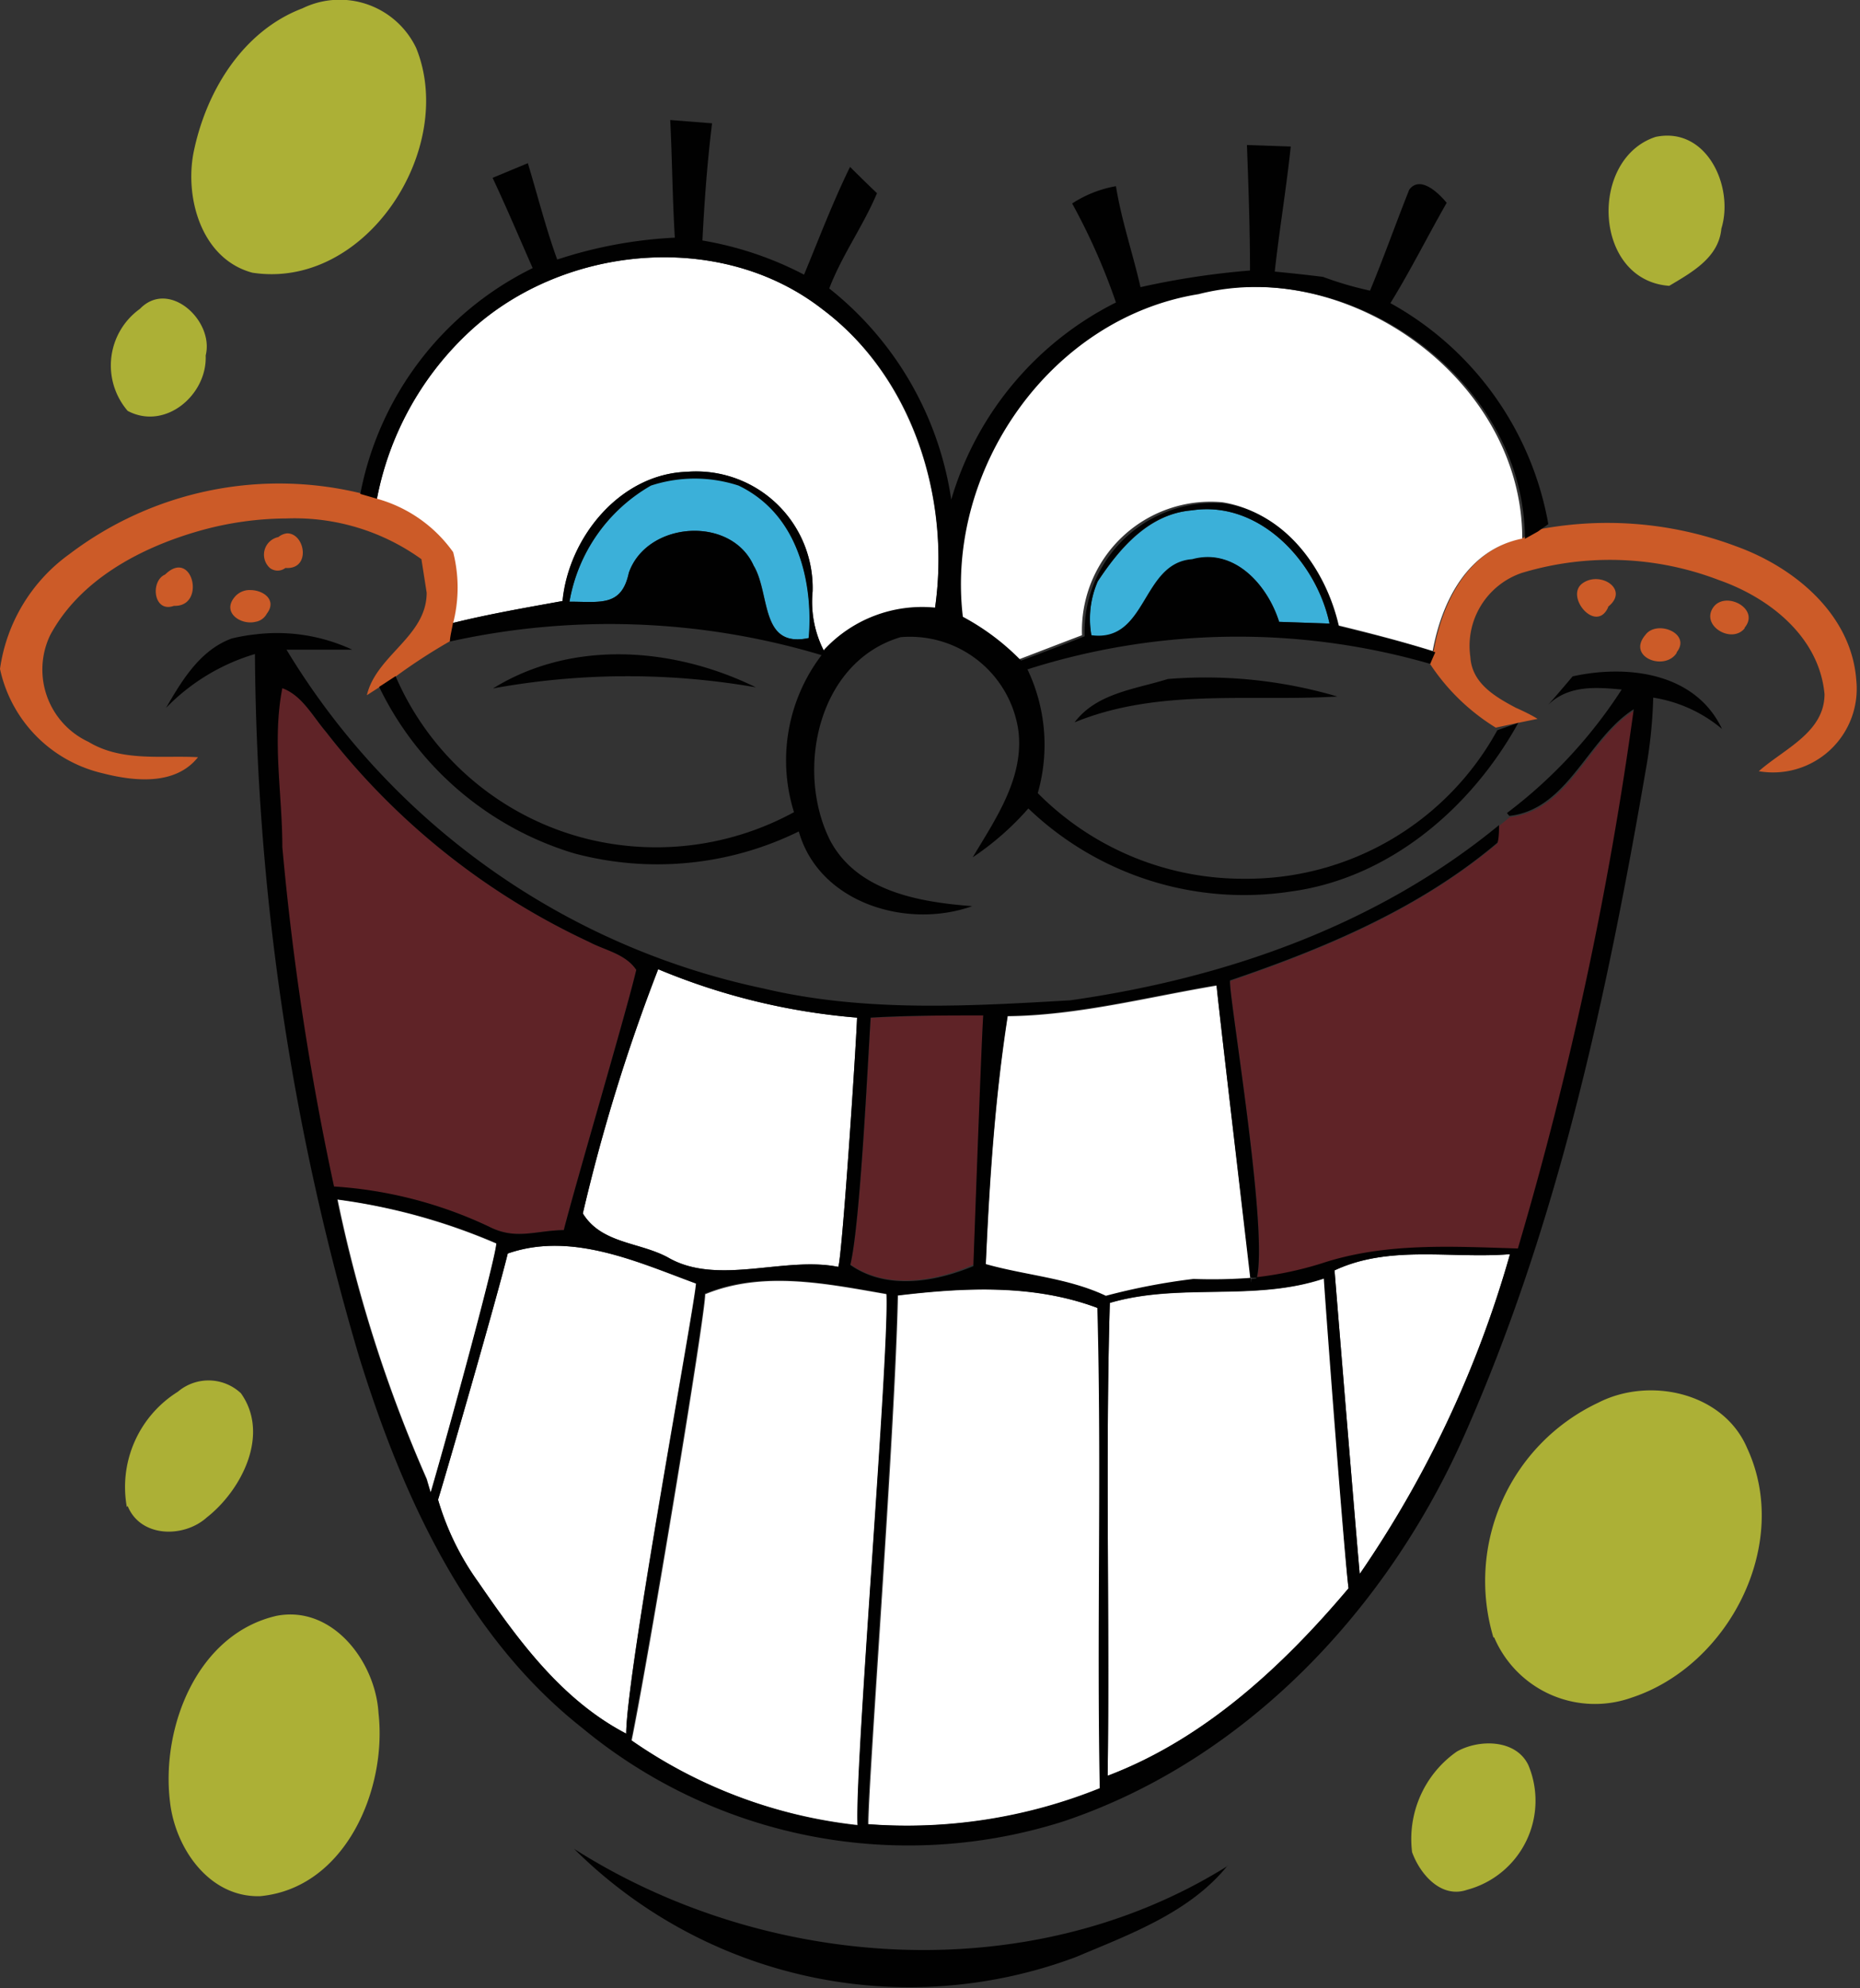<svg xmlns="http://www.w3.org/2000/svg" viewBox="0 0 84.92 90.77"><rect x="0" y="0" width="84.92" height="90.77" fill="#333333" stroke="none"/><defs><style>.cls-1{fill:#cc5b28;}.cls-2{fill:#fff;}.cls-3{fill:#5f2327;}.cls-4{fill:#3bb0d9;}.cls-5{fill:#010101;}.cls-6{fill:#acb036;}</style></defs><title>Asset 4</title><g id="Layer_2" data-name="Layer 2"><g id="Layer_1-2" data-name="Layer 1"><path class="cls-1" d="M13.11,24.35c.83,0,1.1,1.67-.08,1.58a.58.58,0,0,1-.71,0,.82.82,0,0,1,.39-1.41A.75.75,0,0,1,13.11,24.35ZM7.94,27.66c1.49.06.85-2.66-.4-1.43C6.85,26.52,7,28,7.94,27.66Zm71.71,1c.74-.88-.92-1.73-1.45-.9S79.07,29.4,79.65,28.69Zm-60.17-1.6c0,2-2.3,2.85-2.73,4.68l.56-.36.75-.49a26.3,26.3,0,0,1,2.51-1.63c0-.21.11-.63.14-.85a6.54,6.54,0,0,0,0-3.23,6.34,6.34,0,0,0-3.48-2.44l-.76-.22A15.83,15.83,0,0,0,3.18,25.29,7.79,7.79,0,0,0,0,30.54,6.24,6.24,0,0,0,4.67,35.3c1.44.37,3.33.58,4.37-.73-1.66-.09-3.48.22-5-.7A3.64,3.64,0,0,1,2.29,29c1.36-2.54,4.14-4,6.8-4.76a14.87,14.87,0,0,1,4-.57,9.9,9.9,0,0,1,6.15,1.86Zm53.94.64c1-.8-.38-1.66-1.18-1.06S72.87,28.94,73.42,27.73Zm3.13,2.08c.69-.87-.92-1.5-1.43-.79C74.26,30,76,30.66,76.55,29.81Zm-7-5.22c-2.5.5-3.67,2.86-4.09,5.13-.06.13-.18.4-.23.53a9.62,9.62,0,0,0,3.06,3L69.32,33l.88-.18c-.29-.18-.62-.34-1-.51-1-.53-2-1.14-2.07-2.32a3.52,3.52,0,0,1,2.34-3.83,13.88,13.88,0,0,1,9,.32c2.32.81,4.59,2.6,4.83,5.21,0,1.75-1.85,2.5-3,3.52a3.82,3.82,0,0,0,4.45-4.16c-.22-3-2.82-5.15-5.49-6.11a16.69,16.69,0,0,0-9.3-.71ZM10.72,27.25c-.61.71.27,1.3.94,1.14a.71.71,0,0,0,.52-.37c.48-.62-.15-1.08-.75-1.08A.88.88,0,0,0,10.72,27.25Z"/><path class="cls-2" d="M54.6,13.42c6.95-1.77,14.9,3.91,14.9,11.17-2.5.5-3.67,2.86-4.09,5.13-1.45-.45-2.92-.83-4.4-1.19-.59-2.58-2.43-5.16-5.2-5.6A5.88,5.88,0,0,0,49.4,29c-1,.38-1.93.74-2.9,1.11a10.79,10.79,0,0,0-2.66-2C43,21.44,47.84,14.51,54.6,13.42ZM42.69,27.79c.71-5-1-10.55-5.14-13.67-4.72-3.68-12-2.91-16.23,1.13a14,14,0,0,0-4.11,7.52,6.34,6.34,0,0,1,3.48,2.44,6.54,6.54,0,0,1,0,3.23c1.66-.41,3.35-.7,5-1,.28-2.91,2.63-5.8,5.68-5.9A5.32,5.32,0,0,1,37.1,27a4.91,4.91,0,0,0,.52,2.72A6.1,6.1,0,0,1,42.69,27.79Zm-27.27,27a63.46,63.46,0,0,0,4.07,12.74l.18.64c.88-3,3-10.8,3-11.39A27.39,27.39,0,0,0,15.42,54.77Zm7.76,2.46C22.67,59.31,20.45,67,20,68.47a12.42,12.42,0,0,0,1.85,3.78c1.84,2.68,3.81,5.37,6.74,6.9,0-2.75,3.14-19.61,3.18-20.55C29.08,57.61,26.08,56.22,23.18,57.23Zm16,26.09c-.19-2.4,1.45-21.64,1.31-24.25-2.71-.47-5.64-1.09-8.29,0,0,1-2.56,16.46-3.36,20.38A22.33,22.33,0,0,0,39.16,83.32ZM60.93,58c.15,1.9,1.08,13.18,1.15,13.86a49.65,49.65,0,0,0,6.86-14.6C66.27,57.48,63.45,56.82,60.93,58ZM50.67,59.49c-.21,7.19,0,14.39-.1,21.59,4.41-1.67,8-5,11-8.56-.15-1.26-1-12.69-1.1-14.15C57.27,59.45,53.86,58.55,50.67,59.49ZM41,59.15c-.12,6.05-1.35,22.09-1.35,24.14a23.56,23.56,0,0,0,10.6-1.64c-.15-7.31.08-14.62-.12-21.93C47.18,58.62,44,58.79,41,59.15ZM55.55,45c-3.17.53-6.31,1.36-9.54,1.4-.58,3.73-.83,7.49-1,11.34,1.83.52,3.76.63,5.49,1.45a29.08,29.08,0,0,1,4-.77,23.7,23.7,0,0,0,2.62-.05C56.84,56.21,55.57,45.43,55.55,45ZM26.61,55.4c.85,1.38,2.56,1.3,3.87,2,2.26,1.33,5.33-.06,7.79.44.17-.33.81-9.94.86-11.38a29.75,29.75,0,0,1-9.08-2.21A82.76,82.76,0,0,0,26.61,55.4Z"/><path class="cls-3" d="M74.61,32.44a167.08,167.08,0,0,1-5.29,24.62c-3-.09-6-.28-8.93.67a15.93,15.93,0,0,1-3,.64c.54-2.25-1.33-13.13-1.22-13.58,4.35-1.48,8.66-3.3,12.21-6.29,0-.2.05-.6.07-.8l.48-.39C71.66,37,72.48,33.8,74.61,32.44Zm-34.85,14c-.13,2-.48,9.48-.93,11.29,1.65,1.16,3.89.77,5.62,0,.09-2.51.37-10.23.45-11.43C43.19,46.36,41.47,46.39,39.76,46.47ZM14.85,33.37c-.62-.73-1.1-1.67-2-2-.47,2.4,0,4.82,0,7.25a128.14,128.14,0,0,0,2.4,15.57A19.4,19.4,0,0,1,22.32,56c1.23.63,2.11.18,3.42.16.56-2.19,2.87-10,3.31-11.88-.5-.74-1.43-.89-2.16-1.28A32.64,32.64,0,0,1,14.85,33.37Z"/><path class="cls-4" d="M54.43,25.56c-2.33.17-2,3.81-4.6,3.47a4.29,4.29,0,0,1,.29-2.49c1-1.5,2.34-3.08,4.3-3.24,3.09-.47,5.69,2.36,6.28,5.17l-2.3-.08C57.87,26.71,56.36,25,54.43,25.56Zm-20,.29c.75,1.31.28,3.75,2.5,3.28.18-2-.19-5.51-3.2-7a6.42,6.42,0,0,0-4,0A7.61,7.61,0,0,0,26,27.47c1.41,0,2.38.24,2.71-1.32C29.54,23.79,33.4,23.52,34.42,25.85Z"/><path class="cls-5" d="M60.93,58c.15,1.9,1.08,13.18,1.15,13.86a49.65,49.65,0,0,0,6.86-14.6C66.27,57.48,63.45,56.82,60.93,58Zm-.49.36c-3.17,1.08-6.58.18-9.77,1.12-.21,7.19,0,14.39-.1,21.59,4.41-1.67,8-5,11-8.56C61.39,71.26,60.53,59.83,60.44,58.37Zm-16-.57c.09-2.51.37-10.23.45-11.43-1.71,0-3.43,0-5.14.1-.13,2-.48,9.48-.93,11.29C40.48,58.92,42.72,58.53,44.45,57.8Zm5.65,1.92c-2.92-1.1-6.09-.93-9.13-.57-.12,6.05-1.35,22.09-1.35,24.14a23.56,23.56,0,0,0,10.6-1.64C50.07,74.34,50.3,67,50.1,59.72Zm-9.63-.65c-2.71-.47-5.64-1.09-8.29,0,0,1-2.56,16.46-3.36,20.38a22.33,22.33,0,0,0,10.34,3.9C39,80.92,40.61,61.68,40.47,59.07Zm-20.8,9.08c.88-3,3-10.8,3-11.39a27.39,27.39,0,0,0-7.28-2,63.46,63.46,0,0,0,4.07,12.74ZM26.61,55.4c.85,1.38,2.56,1.3,3.87,2,2.26,1.33,5.33-.06,7.79.44.17-.33.81-9.94.86-11.38a29.75,29.75,0,0,1-9.08-2.21A82.76,82.76,0,0,0,26.61,55.4Zm5.18,3.2c-2.71-1-5.71-2.38-8.61-1.37C22.67,59.31,20.45,67,20,68.47a12.42,12.42,0,0,0,1.85,3.78c1.84,2.68,3.81,5.37,6.74,6.9C28.6,76.4,31.75,59.54,31.79,58.6ZM16.37,61.86a115.46,115.46,0,0,1-4.73-32,9.37,9.37,0,0,0-4.06,2.46c.74-1.28,1.56-2.64,3-3.17a8.44,8.44,0,0,1,1.1-.19,8.13,8.13,0,0,1,4.4.7c-1,0-2,0-3,0A33.51,33.51,0,0,0,34.86,45.13c4.59,1.09,9.34.81,14,.54,7.05-1,14-3.41,19.58-8,0,.2,0,.6-.07.8-3.55,3-7.86,4.81-12.21,6.29-.11.45,1.76,11.33,1.22,13.58a2.53,2.53,0,0,0-.3,0c-.25-2.19-1.52-13-1.54-13.37-3.17.53-6.31,1.36-9.54,1.4-.58,3.73-.83,7.49-1,11.34,1.83.52,3.76.63,5.49,1.45a29.08,29.08,0,0,1,4-.77,23.7,23.7,0,0,0,2.62-.05c0,.2,0,.33,0,.37s.2-.16.26-.4a15.93,15.93,0,0,0,3-.64c2.89-.95,5.94-.76,8.93-.67a167.08,167.08,0,0,0,5.29-24.62c-2.13,1.36-3,4.57-5.68,4.87l-.11-.13a22,22,0,0,0,5.24-5.64c-1.2-.11-2.42-.2-3.35.69.38-.43.74-.85,1.11-1.29,2.49-.55,5.6-.18,6.82,2.4a6.44,6.44,0,0,0-3.14-1.43,22,22,0,0,1-.33,3.24c-1.78,10.33-4,20.72-8.25,30.34-3.51,8-10,14.92-18.33,17.72a23.34,23.34,0,0,1-22-4.27C21.26,74.69,18.34,68.25,16.37,61.86Zm-1.12-7.69A19.4,19.4,0,0,1,22.32,56c1.23.63,2.11.18,3.42.16.56-2.19,2.87-10,3.31-11.88-.5-.74-1.43-.89-2.16-1.28a32.64,32.64,0,0,1-12-9.58c-.62-.73-1.1-1.67-2-2-.47,2.4,0,4.82,0,7.25A128.14,128.14,0,0,0,15.25,54.17Zm42.14,4.2c-.06.24-.14.38-.26.4s0-.17,0-.37A2.53,2.53,0,0,1,57.39,58.37ZM53.32,31a21.28,21.28,0,0,1,7.74.8c-4,.24-8.18-.39-12,1.18C50.07,31.64,51.82,31.47,53.32,31Zm2.73,54.17c-1.73,2.15-4.47,3.14-6.93,4.18a21.7,21.7,0,0,1-22.91-4.94C35,90,47.05,90.82,56.05,85.19ZM34.51,31.38a34.14,34.14,0,0,0-12,.05C26.16,29.17,30.8,29.56,34.51,31.38Zm-.79-9.21a6.42,6.42,0,0,0-4,0A7.61,7.61,0,0,0,26,27.47c1.41,0,2.38.24,2.71-1.32.83-2.36,4.69-2.63,5.71-.3.75,1.31.28,3.75,2.5,3.28C37.1,27.14,36.73,23.62,33.72,22.17Zm3.82,7.75a33.67,33.67,0,0,0-17-.63c0-.21.11-.63.14-.85,1.66-.41,3.35-.7,5-1,.28-2.91,2.63-5.8,5.68-5.9A5.32,5.32,0,0,1,37.1,27a4.91,4.91,0,0,0,.52,2.72ZM58.4,28.39l2.3.08c-.59-2.81-3.19-5.64-6.28-5.17-2,.16-3.31,1.74-4.3,3.24A4.29,4.29,0,0,0,49.83,29c2.56.34,2.27-3.3,4.6-3.47C56.36,25,57.87,26.71,58.4,28.39ZM37.55,14.12c-4.72-3.68-12-2.91-16.23,1.13a14,14,0,0,0-4.11,7.52l-.76-.22a14.53,14.53,0,0,1,7.87-10.31c-.61-1.38-1.19-2.76-1.83-4.12l1.61-.67c.44,1.46.83,3,1.34,4.4a20.26,20.26,0,0,1,5.37-1c-.11-1.79-.12-3.58-.21-5.37l1.91.15c-.22,1.78-.35,3.56-.44,5.35a15.59,15.59,0,0,1,4.64,1.56c.68-1.64,1.31-3.31,2.1-4.92.3.3.92.91,1.23,1.2-.63,1.5-1.6,2.83-2.18,4.35a15.11,15.11,0,0,1,5.57,9.64,14.7,14.7,0,0,1,7.52-9,28.68,28.68,0,0,0-2-4.52,5.36,5.36,0,0,1,2-.79c.25,1.56.77,3.07,1.12,4.61a36.38,36.38,0,0,1,5-.76c0-1.91-.07-3.82-.14-5.73l2,.07c-.2,1.91-.52,3.8-.73,5.71.74.07,1.47.15,2.2.24a16,16,0,0,0,2.15.63c.63-1.52,1.18-3.08,1.79-4.61.5-.67,1.35.16,1.71.6-.87,1.52-1.65,3.09-2.57,4.58a14.39,14.39,0,0,1,7.21,10.09l-.48.34-.59.33c0-7.26-8-12.94-14.9-11.17-6.76,1.09-11.56,8-10.76,14.73a10.79,10.79,0,0,1,2.66,2c1-.37,1.94-.73,2.9-1.11a5.88,5.88,0,0,1,6.41-6.06c2.77.44,4.61,3,5.2,5.6,1.48.36,3,.74,4.4,1.19-.06.13-.18.4-.23.53a31.65,31.65,0,0,0-18.39.25,8,8,0,0,1,.47,5.65,13.2,13.2,0,0,0,9.44,3.91,13.05,13.05,0,0,0,11.54-6.78L69.32,33c-2.14,3.88-5.88,7.09-10.37,7.7a14.23,14.23,0,0,1-12-3.79,12.83,12.83,0,0,1-2.54,2.23c1.05-1.76,2.37-3.65,2.08-5.82a5,5,0,0,0-5.37-4.23c-3.77,1.11-4.83,6.07-3.22,9.28,1.24,2.34,4.1,2.82,6.49,3-3,1.07-7-.15-7.92-3.41a14.65,14.65,0,0,1-10.26,1,14.53,14.53,0,0,1-8.9-7.6l.75-.49a12.93,12.93,0,0,0,8.87,7.46,13.14,13.14,0,0,0,9.32-1.25,7.93,7.93,0,0,1,1.29-7.21l.08-.2a6.1,6.1,0,0,1,5.07-1.93C43.4,22.76,41.73,17.24,37.55,14.12Z"/><path class="cls-6" d="M13.81.38A3.87,3.87,0,0,1,19,2.19c1.87,4.6-2.29,11.06-7.48,10.26C9.22,11.83,8.44,9.09,8.83,7,9.39,4.19,11.07,1.42,13.81.38ZM78.59,10.44c.59-1.9-.66-4.68-3-4.19-3.06,1-2.85,6.55.62,6.8C77.25,12.43,78.47,11.76,78.59,10.44ZM5.83,18.76c1.72.91,3.64-.74,3.56-2.53.4-1.59-1.68-3.5-3-2.13A3.18,3.18,0,0,0,5.83,18.76Zm0,50c.59,1.45,2.57,1.46,3.61.52C11,68.06,12.35,65.51,11,63.61a2.16,2.16,0,0,0-2.88-.07A5.13,5.13,0,0,0,5.79,68.8Zm62.39,6a5,5,0,0,0,6.29,2.74c4.42-1.46,7.29-7,5.26-11.38-1.08-2.55-4.46-3.28-6.8-2.08A9,9,0,0,0,68.18,74.75ZM7.76,82.25c.23,2.11,1.78,4.39,4.12,4.32,3.9-.37,5.8-4.89,5.4-8.37-.14-2.33-2.09-4.92-4.65-4.43C9,74.6,7.35,78.86,7.76,82.25Zm56.71,2.31c.36,1,1.32,2.13,2.51,1.72a4.21,4.21,0,0,0,2.8-5.69c-.57-1.2-2.27-1.19-3.27-.62A4.87,4.87,0,0,0,64.47,84.56Z"/></g></g></svg>
